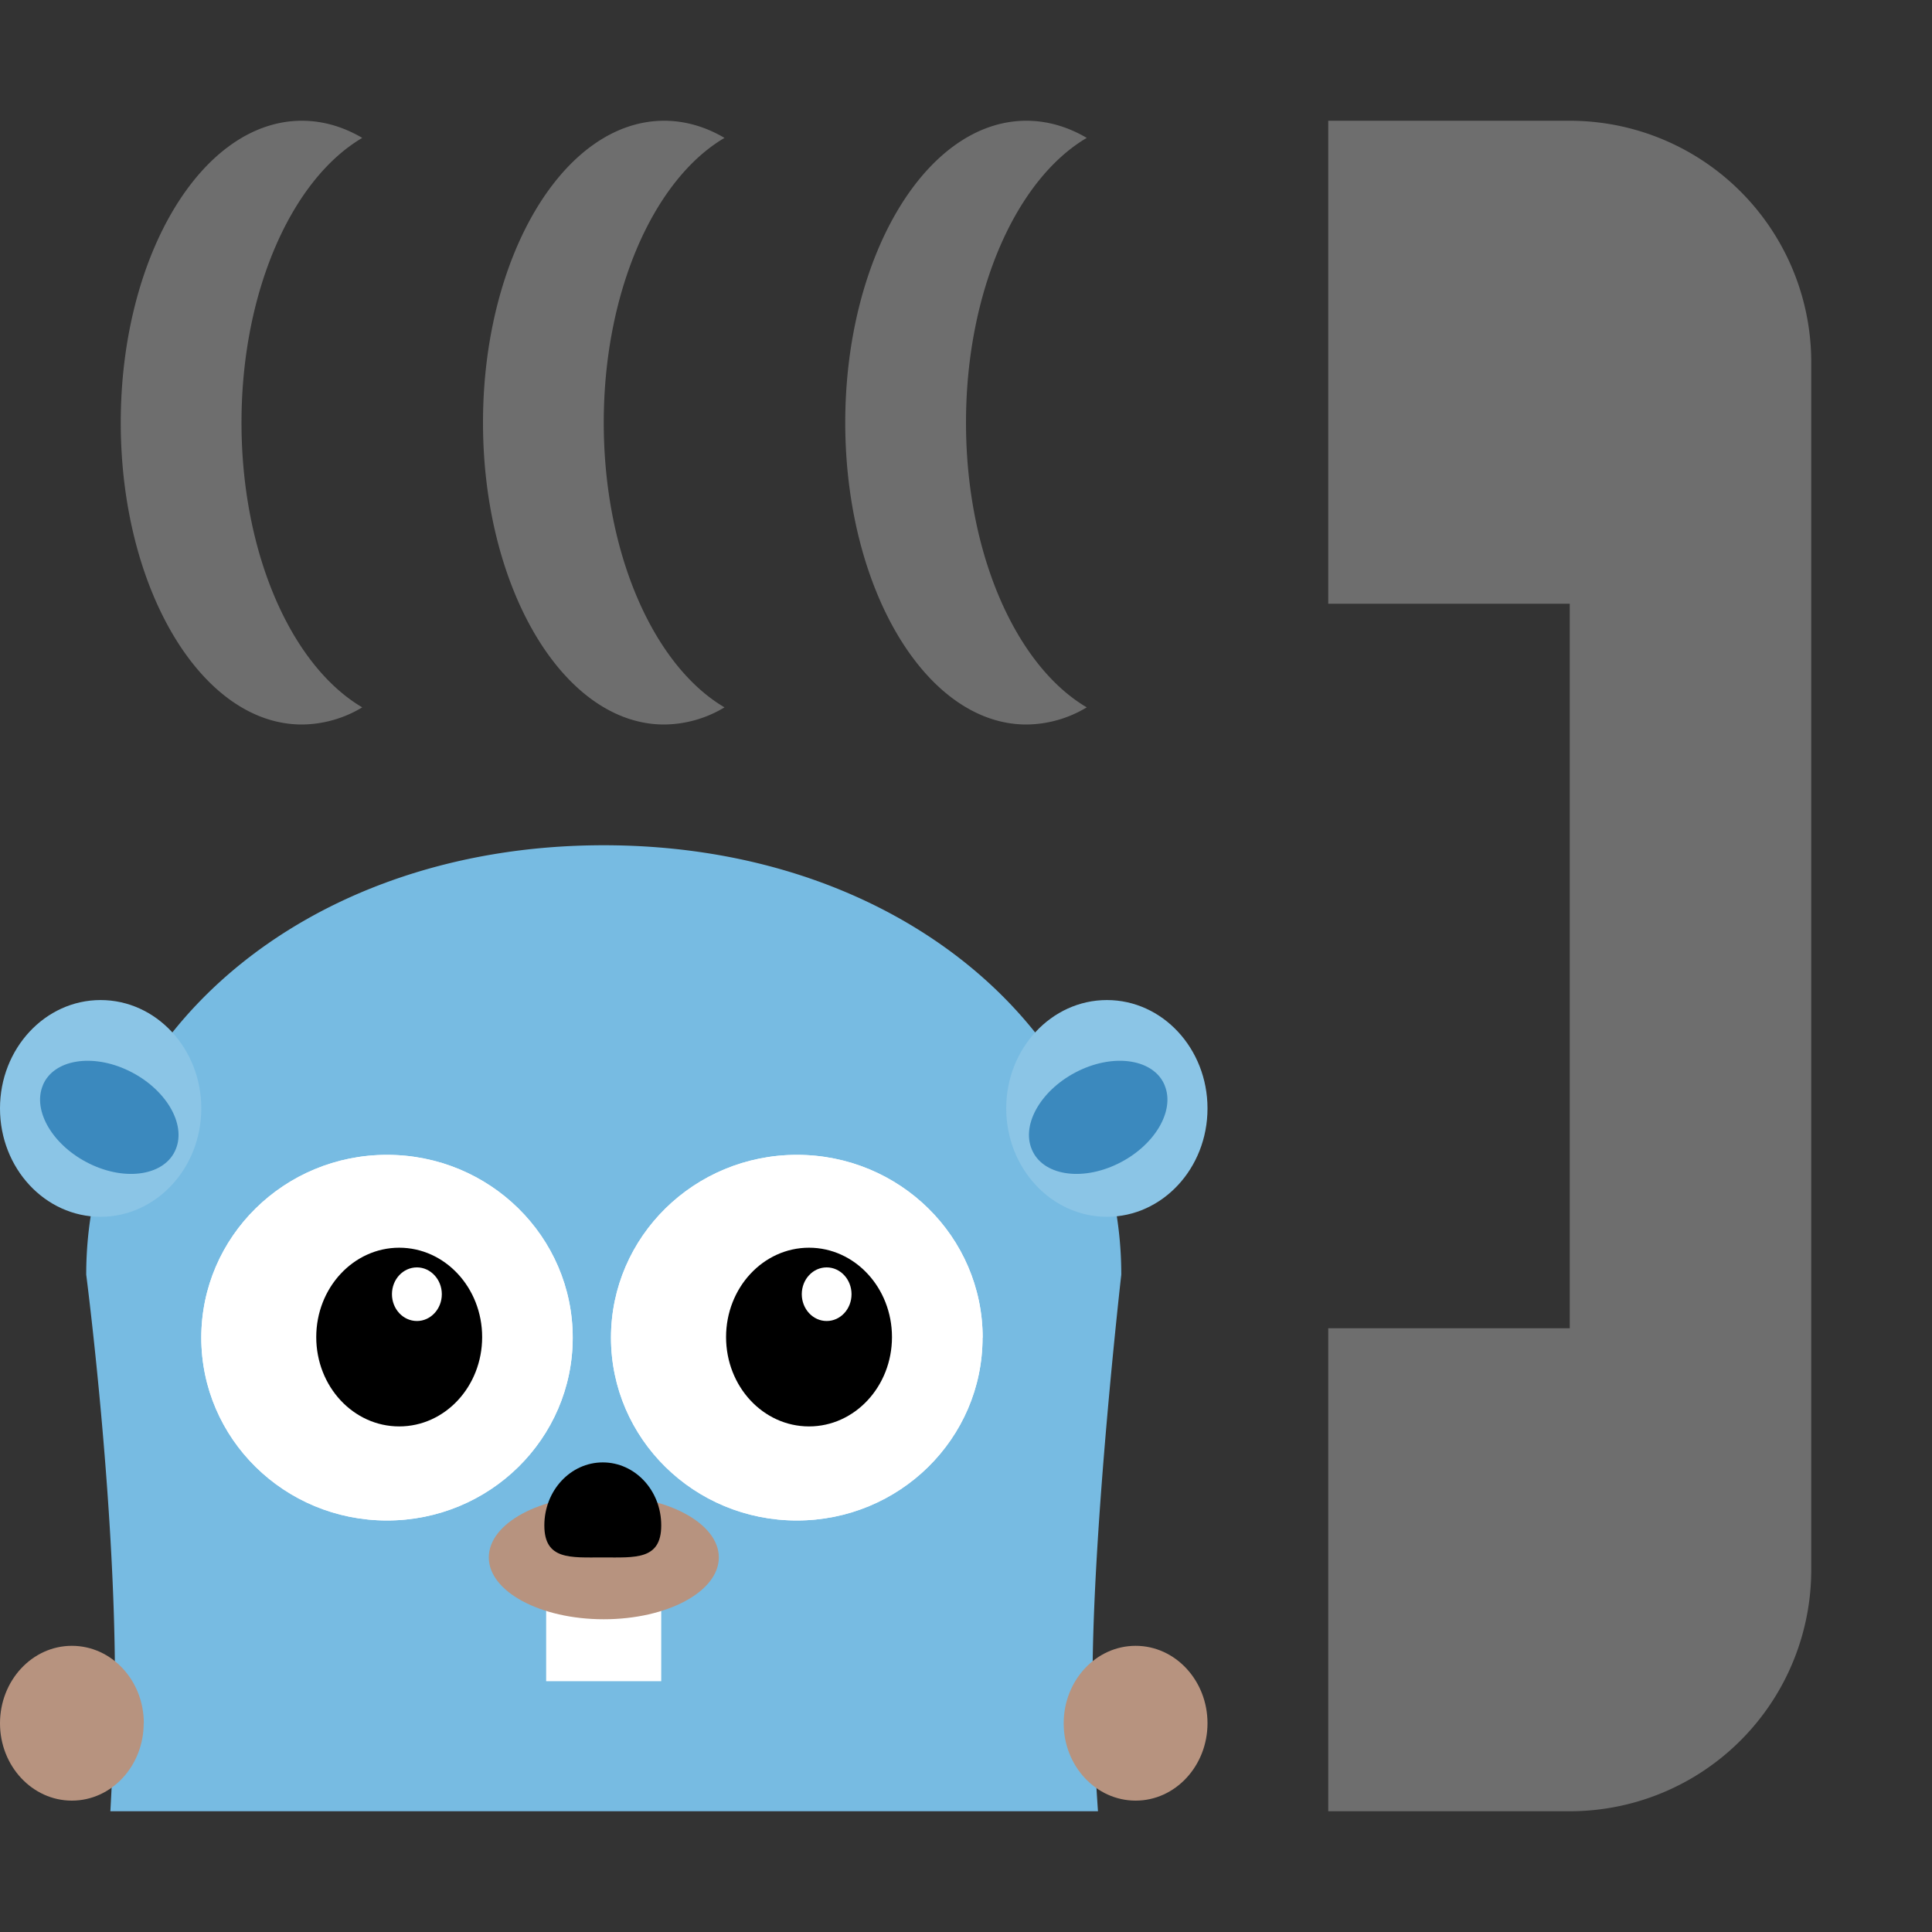 <svg xmlns="http://www.w3.org/2000/svg" width="16" height="16" viewBox="0 0 16 16"><rect x="0" y="0" width="16" height="16" fill="#333333" stroke="none"/><rect id="frame" width="16" height="16" fill="none"/><g fill="none" fill-rule="evenodd"><path fill="#77BBE2" d="M9.093 15a18.99 18.99 0 0 1-.045-1.077c0-1.282.238-3.367.238-3.367C9.286 8.6 7.5 7 5 7 2.5 7 .714 8.6.714 10.556c0 0 .238 1.828.238 3.367 0 .251-.012.61-.038 1.077h8.179z"/><path fill="#8BC5E6" d="M10 9.18c0 .495-.373.897-.833.897-.46 0-.834-.402-.834-.898 0-.495.374-.897.834-.897.46 0 .833.402.833.897"/><path fill="#3B89BE" d="M9.645 8.988c.089.213-.086.504-.39.651-.304.147-.622.093-.71-.12-.09-.213.085-.505.39-.652.303-.146.622-.092.71.12"/><path fill="#8BC5E6" d="M0 9.18c0 .495.373.897.833.897.46 0 .834-.402.834-.898 0-.495-.374-.897-.834-.897-.46 0-.833.402-.833.897"/><path fill="#3B89BE" d="M.355 8.988c-.089.213.086.504.39.651.304.147.622.093.71-.12.09-.213-.085-.505-.39-.652-.303-.146-.622-.092-.71.12"/><path fill="#FFF" d="M4.743 11.078c0 .836-.688 1.514-1.538 1.514-.85 0-1.538-.678-1.538-1.514s.688-1.514 1.538-1.514c.85 0 1.538.678 1.538 1.514"/><path fill="#FFF" d="M4.743 11.078c0 .836-.688 1.514-1.538 1.514-.85 0-1.538-.678-1.538-1.514s.688-1.514 1.538-1.514c.85 0 1.538.678 1.538 1.514"/><path fill="#000" d="M3.993 11.073c0 .409-.307.74-.687.74-.38 0-.687-.331-.687-.74 0-.408.308-.74.687-.74.38 0 .687.332.687.74"/><path fill="#FFF" fill-rule="nonzero" d="M3.659 10.718c0 .123-.093.222-.206.222-.115 0-.207-.1-.207-.222 0-.123.092-.222.207-.222.113 0 .206.1.206.222m4.478.36c0 .836-.688 1.514-1.538 1.514-.85 0-1.539-.678-1.539-1.514S5.75 9.564 6.6 9.564s1.538.678 1.538 1.514"/><path fill="#FFF" d="M8.137 11.078c0 .836-.688 1.514-1.538 1.514-.85 0-1.539-.678-1.539-1.514S5.75 9.564 6.6 9.564s1.538.678 1.538 1.514"/><path fill="#000" d="M7.387 11.073c0 .409-.308.74-.687.74-.38 0-.687-.331-.687-.74 0-.408.307-.74.687-.74.38 0 .687.332.687.74"/><path fill="#FFF" d="M7.052 10.718c0 .123-.092.222-.206.222-.114 0-.206-.1-.206-.222 0-.123.092-.222.206-.222.114 0 .206.1.206.222"/><path fill="#FFF" d="M4.523 13.923h.953v-.769h-.953z"/><path fill="#B7937F" d="M5.953 12.898c0 .283-.427.512-.953.512s-.952-.23-.952-.512c0-.284.426-.513.952-.513s.953.23.953.513"/><path fill="#000" d="M5.476 12.633c0 .288-.216.265-.484.265-.267 0-.484.023-.484-.265 0-.289.217-.522.484-.522.268 0 .484.233.484.521"/><path fill="#B7937F" fill-rule="nonzero" d="M10 14.271c0 .354-.267.641-.595.641-.329 0-.596-.287-.596-.64 0-.355.267-.642.596-.642.328 0 .595.287.595.641m-8.81 0c0 .354-.266.641-.595.641-.328 0-.595-.287-.595-.64 0-.355.267-.642.595-.642.33 0 .596.287.596.641"/><path fill="#6E6E6E" d="M11 11h2V5h-2V1h2a2 2 0 0 1 2 2v10a2 2 0 0 1-2 2h-2v-4zM3 1.142c-.583.343-1 1.27-1 2.358 0 1.089.417 2.015 1 2.358A.978.978 0 0 1 2.5 6C1.672 6 1 4.88 1 3.5S1.672 1 2.5 1c.175 0 .344.05.5.142zm3 0c-.583.343-1 1.27-1 2.358 0 1.089.417 2.015 1 2.358A.978.978 0 0 1 5.5 6C4.672 6 4 4.88 4 3.5S4.672 1 5.5 1c.175 0 .344.05.5.142zm3 0c-.583.343-1 1.27-1 2.358 0 1.089.417 2.015 1 2.358A.978.978 0 0 1 8.5 6C7.672 6 7 4.88 7 3.5S7.672 1 8.5 1c.175 0 .344.05.5.142z"/></g></svg>